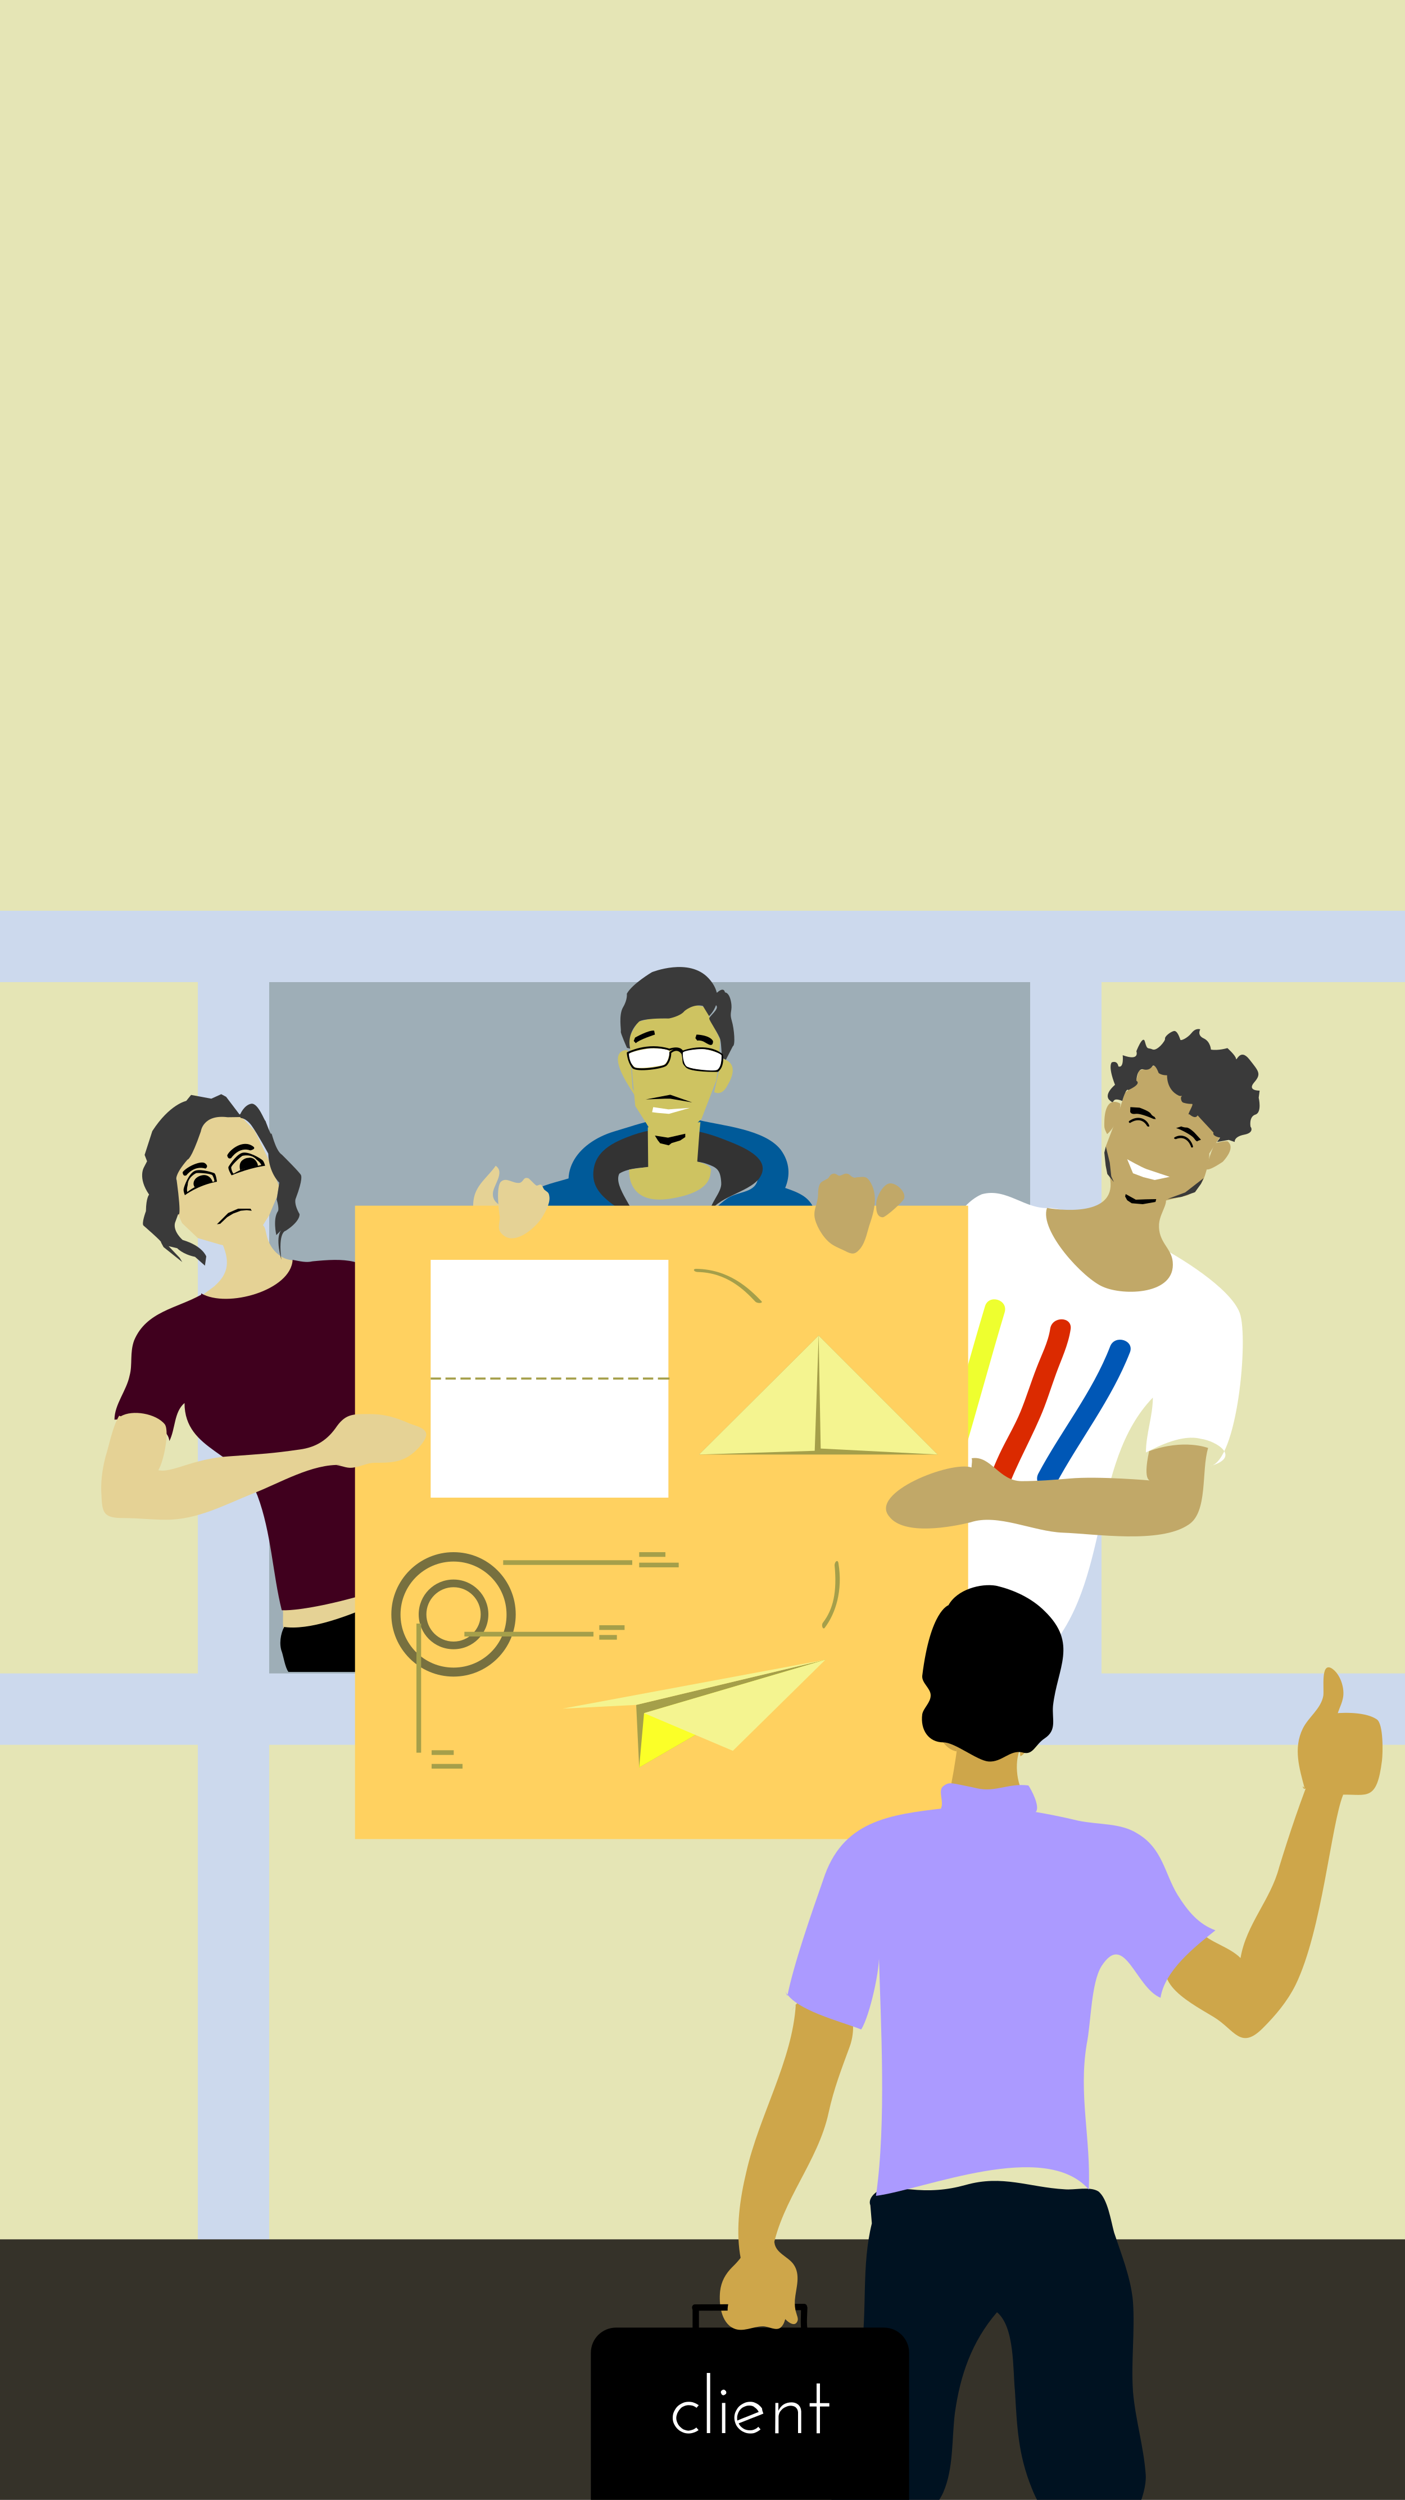 <?xml version="1.0" encoding="utf-8"?>
<!-- Generator: Adobe Illustrator 16.0.0, SVG Export Plug-In . SVG Version: 6.00 Build 0)  -->
<!DOCTYPE svg PUBLIC "-//W3C//DTD SVG 1.1//EN" "http://www.w3.org/Graphics/SVG/1.1/DTD/svg11.dtd">
<svg version="1.1" id="Layer_1" xmlns="http://www.w3.org/2000/svg" xmlns:xlink="http://www.w3.org/1999/xlink" x="0px" y="0px" viewBox="0 0 750 1334" enable-background="new 0 0 750 1334" xml:space="preserve" preserveAspectRatio="none">
<rect x="0" y="0" width="750" height="1334" fill="#808080" stroke="none"/>
<g id="windows_x5F_light">
	<rect x="124.1" y="505.1" fill="#9EAEB7" width="445.2" height="407.3"/>
	<rect x="-448.2" y="587.8" display="none" width="599" height="333.9"/>
</g>
<g id="wall_x5F_fill">
	<path id="wall_x5F_fill_x5F_2" fill="#E5E5B5" d="M0,1215h750V0H0V1215z M571.5,914.6H123.3V505.1h448.3L571.5,914.6L571.5,914.6z"
		/>
</g>
<g id="wall_x5F_frames">
	<rect x="549.9" y="511" fill="#CCD9ED" width="38.1" height="420.1"/>
	<rect x="105.6" y="511" fill="#CCD9ED" width="38.1" height="704"/>
	<rect y="486" fill="#CCD9ED" width="750" height="38.1"/>
	<rect y="893" fill="#CCD9ED" width="750" height="38.1"/>
</g>
<g id="ground_x5F_roof">
	<rect id="ground_x5F_fill_3_" y="1195" fill="#353229" width="750" height="139"/>
	<polygon id="roof_x5F_3_2_" display="none" fill="#353229" points="-25.2,511 774.8,511 774.8,391.8 -25.2,391.8 	"/>
</g>
<g id="characters_x5F_outdoor_x5F_fills">
	<g id="Proto-type">
		<g id="chart_x2B_people_2_">
			<g>
				<path fill="#005A99" d="M307.8,627.5c-16.7,5.7-30.1,4.9-32.9,25.6c-3.7,27.2,6.5,56.9,14.2,82.5c2.8,10.6,7.7,20.3,13,30.1
					c4.1,7.7,6.9,10.2,14.2,3.3c11.4-11.4,20.3-25.2,30.9-37.4c4.5-5.3,8.5-11,7.3-18.3c-2.8-16.3-15.9-30.1-22.4-45.1
					s-10.2-33.7-27.6-40.7"/>
			</g>
			<g>
				<path fill="#005A99" d="M411.5,631.2c13.4,5.3,23.6,5.3,24.8,22.4c1.6,24.4-0.8,50.8-4.9,74.4c-1.2,8.1-1.2,19.1-8.1,24.4
					c-5.3,4.1-12.6,5.3-18.7,6.1c-17.5,3.3-32.9-1.6-37.4-21.5c-2.8-15.4,10.2-25.6,17.9-37.4c6.5-10.2,9.8-20.3,10.6-32.1
					c0.8-9.8,1.2-36.2,17.1-35"/>
			</g>
			<g>
				<path fill="#FFFFFF" d="M560.7,644.6c-13.4,1.2-23.2-11-36.6-7.3c-14.6,6.1-24.4,31.7-29.3,43.9c-11,25.6-13.4,48.8-15.9,75.6
					c-3.7,31.7-26.8,82.9,14.6,100c24.4,9.8,43.9,3.7,64.6,25.6c35.4-37.8,23.2-101.2,57.3-136.6c0,9.8-3.7,19.5-3.7,29.3
					c7.3-3.7,19.5-9.8,29.3-7.3c8.5,1.2,22,9.8,4.9,14.6c14.6-2.4,20.7-68.3,15.9-81.7c-4.9-13.4-32.9-30.5-45.1-36.6
					C604.6,658,574.1,645.8,560.7,644.6"/>
			</g>
			<g>
				<path fill="#C1A868" d="M592.4,628.1c4.3,20.1-22.6,18.3-33.5,16.5c-4.3,12.2,19.5,37.8,29.9,42.1c11,4.9,39,4.3,37.2-13.4
					c-0.6-7.3-7.9-10.4-7.3-20.1c0.6-7.3,7.3-12.8,1.2-16.5c-3.7-1.8-10.4,0-14.6-2.4c-6.7-3.7-8.5-11.6-14.6-15.9"/>
			</g>
			<g>
				<path fill="#005A99" d="M347.3,686.1c-1.2-19.5,6.1-23.2-9.8-38.4c-10.4-9.1-28.7-23.8-12.2-34.8c14.6-9.1,29.9-12.8,45.1-6.1
					c9.8,4.9,36.6,6.1,34.2,22c-1.2,7.9-9.8,6.7-15.9,10.4c-5.5,3.7-12.2,10.4-14,16.5c-4.3,12.8,6.1,20.1,5.5,32.9c0,0,0,0,0-0.6
					c1.2-9.1,0-18.9,5.5-26.8c4.9-7.3,11.6-8.5,18.9-12.2c12.8-6.7,22-22,12.2-35.4c-8.5-11-31.1-12.8-43.9-15.9
					c-15.2-4.3-30.5,1.8-45.1,6.1c-20.1,6.1-32.3,23.2-18.3,42.1c6.7,9.1,18.9,11.6,25,22c3.7,7.3,9.1,18.9,11.6,25.6
					c0-6.1-3.7-14,1.8-18.9"/>
			</g>
			<g>
				<path fill="#333333" d="M340.8,654.8c-0.4-8.1-13.8-21.5-10.2-28.5c4.7-3.2,15.4-3.7,20.7-3.3c8.1,0,15.5-5.6,26-1.9
					c5.4,1.9,7.3,3.1,7.7,10.1c0.4,5.3-6.5,11-6.1,16.7c2.4-8.9,20.7-11.4,26.4-19.1c7.7-11-10.6-17.5-18.7-20.7
					c-16.3-6.5-32.5-8.1-48.8-2.4c-10.2,3.7-21.1,8.5-21.1,21.1c0,13.4,17.1,18.3,24.4,26.8"/>
			</g>
			<path fill="#C1A868" d="M615.1,569l-7.2,2.4l-1.8,7l-5.6,4.8l-4.3,13.1l-5.9,15.4l1.5,13l4.9,10.7l14,5l11.4,0.3l11.4-2.7
				c0,0,7-2.4,9.7-10.7s2.3-11.7,2.3-11.7l5.3-8.2l2.1-8.6l-26.2-31.6L615.1,569z"/>
			<path fill="#C1A868" d="M598.1,589c0,0-9-6.2-8.6,12c0,1.7,1.5,4.2,1.5,4.2S597.2,600.7,598.1,589z"/>
			<path fill="#C1A868" d="M649.2,609.9c0,0,5.6-1.4,6.3-0.7s3.9,3.4-2.7,10.7c0,0-7.8,5.5-9.1,3.9
				C643.8,623.8,647.1,611.1,649.2,609.9z"/>
			<path fill="#3A3A3A" d="M599.1,587.5c0,0,2-7.2,3.2-5.8c0,0,7.3-3.1,4.3-5c0,0,0.3-6.7,3.7-6.1c0,0,2.9,1.2,4.8-1.6
				c0,0,1.2-2.1,3.4,3.6c0,0,1.5,1.3,4.5,1.2c0,0-0.5,7.6,6.1,10.8c0,0,3.4,2,5-4.8l-3.7,5.8c0,0-0.2,2.5,1.5,2.9
				c1.7,0.5,3.1,0.6,4.4,0.6s-3.2,6.5-1.4,5.5c0,0,3.1,3,4.4,0.6l1.7,1.9l6.8,7.3c0,0-1.2,1.7,3.5,2.7l-1.6,2.3l6.2-1.1l3.2,1.1
				c0,0-0.6-2.8,5.1-3.9s3.4-4.4,3.4-4.1c0,0.4-1.2-5.4,2.5-6.6c3.7-1.1,1.8-9,1.8-9l0.5-3.8c0,0-6.9,0.2-2.9-4.4
				c4-4.6,2.4-5.9-2.6-12.3c-5-6.3-6.9,1.5-7.1-0.3s-4.6-5.7-4.6-5.7s-4.9,1.5-8.8,0.8c0,0-0.2-4.3-3.9-6c-3.7-1.7-1.8-4.8-1.8-4.8
				s-2.3-1-4.6,1.9c-2.3,2.9-5.8,4.3-6,3.7c-0.3-0.7-1.5-5.1-3.5-4.7c-2,0.5-5,3-4.7,4.1c0.3,1.1-4.3,6.8-6.7,5.7
				c-2.4-1.1-2.8,0.6-4-4c-1.1-4.6-5.1,6.3-4.6,5c0,0,2.1,5.5-7.3,2.1c0,0,0.8,7.1-2.3,6c0,0-0.3-3.3-3.5-2.2c0,0-2.3,1.7,1.7,12
				c0,0-6.3,5.1-2.9,8.2C595.7,590.3,592.4,584.8,599.1,587.5z"/>
			<polygon points="600.9,637.2 606.3,640.2 611.8,640 617.2,639.9 616.8,641.4 610,642.6 604.1,642.1 601.7,640.5 600.6,638.5 			
				"/>
			<polygon fill="#3A3A3A" points="642.5,628.7 632.7,636.3 623.3,639.8 630.7,638.7 637.9,636.2 641.1,631.7 			"/>
			<polygon fill="#3A3A3A" points="590.3,611.8 592.4,620.4 593.2,627.7 594.6,630.8 591.1,626.5 590.2,621.9 589.5,615.1 			"/>
			<path d="M603.1,598c0,0-1.3,0.7,0.1,1.3c0,0,5.8-4.3,9.2,1.7c0,0,1.8,0.9,0.8-1C611.4,596.5,607.1,595.3,603.1,598z"/>
			<path d="M636.7,611.3c0,0,0.6,1.4-0.8,1c0,0-1.9-7-8.3-4.4c0,0-2-0.4,0-1.3C631.1,605,635.2,606.7,636.7,611.3z"/>
			<path fill="#CEC361" d="M335.9,624.1c0,0-2,19.2,21.7,15.6c22.6-3.5,21.4-12.6,21.9-15.1c0.6-2.9-7.3-4.7-7.3-4.7l1.1-15.1l0.6-6
				l-28.1,2.8l0.2,21.1L335.9,624.1z"/>
			<polyline fill="#CEC361" points="340.4,545.3 347.9,543.4 356,543.4 363.3,539.8 370.3,536.3 376.4,537.4 380.1,545.8 
				384.4,554.8 383.5,569.5 383.5,569.5 382.3,576.7 374.5,597 366.6,604.7 356.4,608.6 348.6,605.6 345.1,599.6 339.1,590.2 
				337.6,574 335.8,553.7 			"/>
			<path fill="#CEC361" d="M334.6,560.4c2.2,0.3,3,20.4,3,20.4s9.9,17.8-2.1-1.5s-1.2-18.9-1.2-18.9"/>
			<path fill="#CEC361" d="M385.3,565c0,0,10.9,1.2,2.9,14.4c0,0-2.5,5.6-7,3.4L385.3,565z"/>
			<path fill="#3A3A3A" d="M378.5,542.2c0,0,10.1-9-0.3-20.2c-10.4-11.2-30.2-3.2-30.2-3.2s-10.5,6.2-13.4,11.5c0,0,0.5,3-2,7.2
				s-0.9,12.4-1.2,13c-0.3,0.6,3.3,8.7,3.3,8.7l1.7,0.4c0,0-2.4-7.6,4.7-14.4c0,0,1.7-1.9,16-1.7c0,0,6.1-1.1,8.3-4
				c0,0,4.6-4,9.8-2.7L378.5,542.2z"/>
			<path fill="#3A3A3A" d="M382.9,529.6c0,0,3.4-3.3,4.1,0c0,0,2.2-0.2,3.2,4.9s-1,5.4,0.4,10.1c1.4,4.7,2,13.3,0.6,13.7l-3.7,7.2
				l-2.2-1c0,0-0.2-7.2-0.8-9.7c-0.6-2.6-5.9-10.1-5.9-11.3c0-1.3,5.6-5.1,3.7-7c-2-1.8-0.4-6.5-0.4-6.5L382.9,529.6z"/>
			<path fill="none" stroke="#000000" stroke-miterlimit="10" d="M335.1,561.9c0,0,10.5-5.5,22.2-1.8c0,0,5.4-2,7,1.1
				c0,0,12.8-5,21.1,1.7c0.9,6.7-2.4,8.6-2.4,8.6s-14.9,0.3-16.7-2.5c-2.2-2.2-1-2.2-2-6.7c0,0-2.3-4.1-6.5-0.6c0,0,0.3,3.6-2.2,6.5
				c-1.5,1.7-15.8,3.6-17.7,1.4C335.3,566.4,335.1,561.9,335.1,561.9z"/>
			<polyline points="349.6,606 356.6,607.1 365.8,605 365.8,606.8 363.1,608.6 358.5,610 357,611.2 352.4,610.1 351.2,608.6 			"/>
			<polygon points="344.7,586.7 357.8,584.2 369.5,588.3 357.8,586.3 355,586.3 			"/>
			<path d="M339,553.7c0,0,7.4-4.2,10.2-3.7l0.4,2.1c0,0-8.5,2.7-10.2,4.6l-1.1-1.2L339,553.7z"/>
			<path d="M371.8,552.1c0,0,6.9,0.1,8.8,3.4c0,0,0.3,2.8-1.9,2s-3.4-2.6-6.5-2.2l-1-1.3L371.8,552.1z"/>
			<g>
				<path fill="#29301E" d="M550.7,874.2c-2.7,3.4-4.6,7.3-7.3,11c-4.3,4.6-4.3,7.3-11,7c-6.7-0.3-13.1,0.9-19.8,0.9
					c-6.7,0-13.4-0.9-20.1-0.9c-2.7,0-5.5,0-8.2,0c-5.2,0-5.5,0.3-4.9-4.6c1.2-10.7,0-17.7,7.9-25.6c2.4-2.1,5.2-6.1,7.9-7.3
					s7.6-0.3,10.7-0.3c9.5,0,17.1,3.4,25.9,5.8c3.4,0.9,8.5,1.2,11.3,3c3,2.1,6.1,7.6,8.5,10.7"/>
			</g>
			<path fill="#EEFF2F" d="M525.8,697.1c-7.8,25.9-14.7,52-22.5,77.9c-2,6.8,8.5,9.9,10.5,3.2c7.8-25.9,14.7-52,22.5-77.9
				C538.3,693.5,527.8,690.4,525.8,697.1L525.8,697.1z"/>
			<path fill="#DB2A00" d="M560.6,709.1c-1.1,7.3-4.7,14-7.3,20.9c-3,7.7-5.4,15.6-8.5,23.2c-3.2,7.8-7.7,15.1-11.3,22.8
				c-3.4,7.3-6.2,14.8-8.6,22.5c-2.1,6.8,8.4,9.9,10.5,3.2c4.9-16,13.2-30,19.8-45.3c3.3-7.5,5.7-15.5,8.5-23.2
				c2.9-8,6.5-15.3,7.8-23.8C572.6,702.4,561.6,702.2,560.6,709.1L560.6,709.1z"/>
			<path fill="#0057B6" d="M592.6,718.5c-9.4,24.4-26.1,44.9-38.3,67.8c-3.3,6.2,5.9,12.1,9.3,5.8c12.8-23.8,29.7-45.1,39.6-70.5
				C605.6,715.1,595.1,712,592.6,718.5L592.6,718.5z"/>
			<g>
				<path fill="#E5D295" d="M274.1,651.3c0-7.3-11.3-6.7-11-14.3c0-4.3,6.7-11.3,1.5-14.9c-4,5.8-10.1,9.8-11.6,17.1
					c-1.8,8.8,2.4,12.8,7.3,19.8c2.7,4,9.1,10.4,14.6,7.3C281.7,662.6,274.1,656.2,274.1,651.3"/>
			</g>
			<g>
				<path fill="#E5D295" d="M117.2,660.4c4.9,10.2,6.5,17.9-2.8,26c-4.5,3.7-10.6,6.1-6.5,11c3.3,4.1,10.6,3.3,15.4,3.3
					c11.8,0,22.4-3.3,31.7-10.2c4.1-3.3,8.1-6.9,7.3-12.6c-1.2-6.9-4.9-4.1-10.6-6.5c-4.1-2-6.9-5.3-8.5-9.4c-2-4.9-0.8-9.8-6.1-8.5
					c-3.3,0.4-7.3,5.7-11.8,6.9c-2.8,0.4-6.1,0.4-8.9,0.4"/>
			</g>
			<g>
				<path fill="#E5D295" d="M150.5,856c1.6,4.3-0.8,12.4,2,15.7c13.5-2.2,25.3-6.1,36.8-11c12.6-5.4,26-8.3,38.6-13.2
					c8.3-3.3,23-10.8,17.7-22.2c-2.8-6.7-16.9,2.6-20.9,4.3c-13.4,4.9-27,8.5-40.5,13.2c-7.5,2.6-14.8,5.7-22.2,8.7
					c-4.7,1.8-11.2,3.5-11.6,9.1"/>
			</g>
			<g>
				<path d="M151.7,868.2c-2,3.7-2.8,9.4-1.2,13.4c0.8,2.4,1.8,8.6,3.5,10.6h7.4h26.2c9.3,0,17.8,0,27.1-2.1
					c7.7-1.6,25.6-2.8,31.3-9.8c4.1-5.3,2.8-17.5,3.3-24c0-3.3,0.4-6.5,0-9.8c-0.8-4.5-4.1-8.5-4.9-13c-6.9,4.9-13,9.3-21.5,12.6
					c-8.1,2.8-15.9,6.9-24,10.6c-12.6,5.3-33.7,13.8-48,11.4"/>
			</g>
			<g>
				<path fill="#40001E" d="M107.4,690.9c-13,7.3-29.3,8.9-35.8,24.4c-2.4,6.5-0.8,13-2.4,18.7c-1.6,8.1-8.1,15.4-8.1,23.6
					c8.1-0.8,28.5,1.6,29.3,11.4c3.3-6.5,2.4-15.5,8.1-20.3c0,26,30.1,26,39,49.6c7.3,19.5,8.1,41.9,12.9,61
					c20.5,0.8,98.3-20.7,92.6-37.8c-6.5-21.1-30.7-36.2-34.8-59.8c-3.3-17.1,0.8-34.2-2.4-51.2c-2.4-9.8,3.3-16.7-1.6-24.8
					c-7.3-14.6-21.1-14.2-37.4-12.6c-3.3,0.8-6.5,0-10.6-0.8c-0.8,16.3-35,26-48.8,17.9"/>
			</g>
			<rect x="189.5" y="643.4" fill="#FFD160" width="327.3" height="338"/>
			<g>
				<path fill="#E5D295" d="M266.8,649.5c-0.6-3.7-2.1-16.2,0.6-18.9c3-2.7,6.4,1.2,10.1,0.6c2.1-0.6,1.8-3.4,4.6-2.4
					c0.3,0,3,3,4,3.7c0.6,0.6,1.8-0.6,2.7-0.3c0.9,0.6,1.2,2.1,1.8,2.7c1.8,1.5,2.4,1.2,2.7,4c0.3,3.4-2.1,7.6-3.7,10.4
					c-3,5.2-14.3,15.6-21,9.8C264.9,656.2,266.8,653.1,266.8,649.5"/>
			</g>
			<g>
				<path fill="#C1A868" d="M644.9,772.7c-3.7,12.2,0,34.2-10.4,40.9c-15.2,10.4-50,4.9-67.1,4.3c-15.9-0.6-34.8-10.4-49.4-5.5
					c-9.8,2.4-35.4,7.3-43.3-3.1c-11-12.8,32.9-29.9,43.9-26.2c0-1.2,0.6-4.3,0-4.9c10.4-1.8,14.6,12.2,26.8,12.2
					c8.5,0,17.4-0.7,25.5-1.4c15.6-1.4,43.8,1.1,43.8,1.1s-5.1,1.9-1.3-15.7C632,767.6,644.9,772.7,644.9,772.7z"/>
			</g>
			<g>
				<path fill="#C1A868" d="M436.7,637.1c0,5.4-3,8.5-1.6,13.7c1.2,4.6,5.1,10.9,9.4,13.5c2.4,1.5,5.5,2.6,7.9,3.9
					c3.3,1.5,4.7,0.6,6.9-2c3-3.9,3.7-9.5,5.3-13.9c2.4-7.1,4.1-15.4-0.4-22.1c-1.8-2.6-3-2.2-5.9-2c-1.8,0-1.6,0.6-3,0
					c-1.6-0.6-1.6-2-3.9-1.9c-1.4,0.2-2.2,1.1-3.5,1.1c-0.6,0-1.6-1.3-3-1.1c-2,0.4-2,1.7-3,2.6c-1.2,0.7-2.8,1.3-3.7,2.2
					C436.9,632.4,436.7,635.4,436.7,637.1"/>
			</g>
			<g>
				<path fill="#C1A868" d="M467.8,641.7c0.2-3.3,3.7-9.8,7.1-10.2c3.5-0.4,8.9,4.5,7.7,8.1c-0.4,1.6-9.8,10-11.4,10
					C467.4,649.5,467.6,644.1,467.8,641.7"/>
			</g>
			<polygon fill="#E5D295" points="110.2,597.8 119.7,595.2 128.7,596.2 136,603.9 143,618.4 148.8,633 147.8,638.7 143.7,648.5 
				136.2,660.4 127.9,666.7 117.3,664.1 105.6,660.7 97.2,652.7 95,647.8 94.4,626.3 			"/>
			<polygon fill="#E5D295" points="110.2,597.4 119.7,594.8 128.7,595.8 136,603.5 143,618 148.8,632.6 147.8,638.3 143.7,648.1 
				136.2,660 127.9,666.2 117.3,663.7 105.6,660.3 97.2,652.3 95,647.4 94.4,625.9 			"/>
			<path fill="#3A3A3A" d="M128.9,596.1l-8.2-10.8l-2.6-1.4l-5.3,2.4l-10.8-2l-2.6,3.2c0,0-8.8,1.7-18.1,16.1l-4.1,12.7l1.3,3.4
				l-1.6,3.1c0,0-3.6,5.6,2.7,14.7c0,0-1.6,1.5-1.7,8.8c0,0-2.6,6.9-1.2,7.8c0,0,10.5,9.1,9.2,8.8l1.4,2.6l10,8l-1.4-2.3L90,665
				l4.6,1.1c0,0,2.8,3.2,9.5,4.6l5.3,4.7l0.7-4.9c0,0-1.8-5.6-12.6-8.8c0,0-5.2-4.4-4.1-9.1l1.7-4.7c0,0,2.1,3.5-0.8-18.2
				c0,0-1.7-2.2,5.8-10.9c0,0,1.8,0.4,7.1-15c0,0,1.1-9.3,14.3-7.6L128.9,596.1z"/>
			<path fill="#3A3A3A" d="M128.3,594.5c0,0,2-4.8,5.8-5.5c3.8-0.6,7.2,9.6,7.6,9.1c0,0,3.1,8.6,3.1,6.8c0-1.9,2,9,5.7,11.3
				c0,0,10.3,10.2,10.2,11c0,0,1.2,1.8-2.8,12.3c0,0-1.4,2.4,2,8.4c0,0,0.7,3.6-7.4,8.9c0,0-4.2,0.4-2.3,15.5c0,0-3.5-11.6-0.1-15.8
				l-2.6,2.6c0,0-2-8.7,0.9-12.8c0,0,0.8-1-0.7-6.2l1.4-9c0,0-5.6-5-5.9-15.5c0,0-5.8-10.6-8.8-14.8s-5.9-4.2-5.9-4.2l-1-1.7
				L128.3,594.5z"/>
			<path d="M97.5,625.5c0,0,0,2.6,2,1.7c0,0,4-5.5,10.2-3.6c0,0,2-1.1-0.2-2.8S99.7,622.6,97.5,625.5z"/>
			<path d="M121.3,616.5c0,0,0.2,2.4,2.1,1.5c0,0,4.1-6.3,10.2-4.1c0,0,3.6-0.7,1.4-2.2C129.6,607.9,122.7,613.5,121.3,616.5z"/>
			<path d="M129.2,619.3c-1.1,1-1.6,2.7-1,5.2c1.9-1.3,9.5-2.1,9.5-2.5c-0.2-1.6-1.9-4.8-5.2-4.1C131.2,617.9,130,618.6,129.2,619.3
				z"/>
			<path d="M104.8,628.6c-1.2,1-2.4,3.3-0.5,5.4c2.5-1.1,5.8-2.5,9.2-3.1c-0.2-1.6-2.3-4.5-5.7-3.7
				C106.7,627.4,105.6,627.9,104.8,628.6z"/>
			<path d="M114.3,626c0,0-6.5-2.4-10-1.3c-3.5,1.1-6.2,8.7-6.3,10s0.7,3.1,0.7,3.1s6.9-5.3,17.1-7.2
				C115.8,630.5,115.3,626.3,114.3,626z M114.4,630.5c-1.2,0.4-8.2,0.6-14.4,5.6c-0.5-1.4,0.2-3.7,0.2-3.7c0-4.4,4.6-6.4,4.6-6.4
				c2-0.2,8.1,0.3,8.6,1.2C113.9,628.1,114.6,629.7,114.4,630.5z"/>
			<path d="M123.6,627.2c10.2-4.2,17.9-5.1,17.9-5.1s-0.4-1.9-1.3-2.9c-0.9-0.9-7.8-5.2-11.2-3.9c-3.5,1.4-7,7.3-7,7.3
				C121.4,623.6,123.6,627.2,123.6,627.2z M123.4,623.1c-0.1-1,4.3-5.2,6-6.3c0,0,4.8-1.3,7.6,2.1c0,0,2,1.4,2.5,2.8
				c-5.2,1.3-7.3,0.2-14.8,4.6C124,625.8,123.5,624.1,123.4,623.1z"/>
			<g>
				<path fill="#E5D295" d="M80.5,782.4c7.6,7,18-3.5,41.2-5.2c19.2-1.4,22.9-1.5,38.4-3.7c8.8-1.2,14.9-5.2,19.8-12.5
					c4.9-6.7,9.1-6.4,17.1-6.4c8.5,0,14.3,1.8,22,5.2c2.4,0.9,7.9,2.1,8.5,5.2s-4.9,8.8-7,10.4c-6.1,5.2-12.8,5.2-20.4,5.2
					c-4,0-6.7,1.8-10.7,2.4c-3.7,0.9-6.1-0.6-9.8-1.2h2.7c-15.6-0.9-33.2,9.8-47.3,15.2c-15.2,6.1-29.6,14-46.3,14
					c-7.6,0-14.9-0.9-22.6-0.9c-10.1,0-11.6-2.1-11.9-11.6c-0.6-7,0.3-14,2.1-21c2.1-6.7,3.7-15.9,7.3-22l0.9,0.3
					c6.1-3.7,18.9-1.5,23.5,4.3c2.7,4-0.9,22-4.3,25.6"/>
			</g>
			<polygon fill="#A59F4A" points="339.6,909.8 341.2,943.2 440.6,885.7 			"/>
			<polygon fill="#FBFF28" points="343.8,914.2 341.2,943.2 440.6,885.7 			"/>
			<polygon fill="#F4F490" points="343.8,914.2 440.6,885.7 391.2,934.3 			"/>
			<polygon fill="#F4F490" points="440.6,885.7 339.6,909.8 300.3,911.8 			"/>
			<path fill="#A59F4A" d="M372.4,678.8c15.5,0.3,24.9,9.5,30.8,15.8c1.1,1.1,4.3,0.9,3.3-0.2c-6.7-7-17.4-17-34.7-17.3
				C369.6,677,370.2,678.7,372.4,678.8L372.4,678.8z"/>
			<path fill="#A59F4A" d="M445.5,835.2c1.4,14.3-0.7,23.5-6.2,30.7c-1.1,1.4,0,4.1,1,2.7c5.9-7.8,9.6-20,7.3-34.2
				C447.4,832.1,445.7,832.9,445.5,835.2L445.5,835.2z"/>
			<path fill="#77703F" d="M242.1,828.3c-18.3,0-33.2,14.9-33.2,33.2s14.9,33.2,33.2,33.2c18.3,0,33.2-14.9,33.2-33.2
				S260.5,828.3,242.1,828.3z M242.1,889.9c-15.7,0-28.3-12.7-28.3-28.3c0-15.7,12.7-28.3,28.3-28.3c15.7,0,28.3,12.7,28.3,28.3
				C270.5,877.2,257.8,889.9,242.1,889.9z"/>
			<path fill="#77703F" d="M242.1,842.9c-10.3,0-18.6,8.3-18.6,18.6s8.3,18.6,18.6,18.6c10.3,0,18.6-8.3,18.6-18.6
				C260.7,851.3,252.4,842.9,242.1,842.9z M242.1,876c-8,0-14.5-6.5-14.5-14.5s6.5-14.5,14.5-14.5s14.5,6.5,14.5,14.5
				S250.1,876,242.1,876z"/>
			<rect x="268.6" y="832.6" fill="#A59F4A" width="68.9" height="2.5"/>
			<rect x="341.2" y="833.9" fill="#A59F4A" width="21.1" height="2.5"/>
			<rect x="341.2" y="828.3" fill="#A59F4A" width="14" height="2.5"/>
			<rect x="319.9" y="867.3" fill="#A59F4A" width="13.5" height="2.5"/>
			<rect x="319.9" y="872.5" fill="#A59F4A" width="9.4" height="2.5"/>
			<rect x="230.4" y="934" fill="#A59F4A" width="11.8" height="2.5"/>
			<rect x="230.4" y="941.3" fill="#A59F4A" width="16.5" height="2.5"/>
			<rect x="247.9" y="870.8" fill="#A59F4A" width="68.9" height="2.5"/>
			<rect x="222.3" y="866.4" fill="#A59F4A" width="2.5" height="68.9"/>
			<rect x="229.9" y="672.3" fill="#FFFFFF" width="126.9" height="126.9"/>
			<polygon fill="#A59F4A" points="437,712.7 500.5,776.2 373.2,776.2 			"/>
			<polygon fill="#F4F490" points="437,712.7 373.2,776.2 434.9,774.2 			"/>
			<polygon fill="#F4F490" points="437,712.7 500.5,776.2 438.1,773 			"/>
			<rect x="229.9" y="735.1" fill="#A59F4A" width="5.5" height="1.1"/>
			<rect x="237.8" y="735.1" fill="#A59F4A" width="5.5" height="1.1"/>
			<rect x="245.8" y="735.1" fill="#A59F4A" width="5.5" height="1.1"/>
			<rect x="253.7" y="735.1" fill="#A59F4A" width="5.5" height="1.1"/>
			<rect x="261.7" y="735.1" fill="#A59F4A" width="5.5" height="1.1"/>
			<rect x="270.3" y="735.1" fill="#A59F4A" width="5.5" height="1.1"/>
			<rect x="278.2" y="735.1" fill="#A59F4A" width="5.5" height="1.1"/>
			<rect x="286.2" y="735.1" fill="#A59F4A" width="5.5" height="1.1"/>
			<rect x="294.1" y="735.1" fill="#A59F4A" width="5.5" height="1.1"/>
			<rect x="302.1" y="735.1" fill="#A59F4A" width="5.5" height="1.1"/>
			<rect x="310.8" y="735.1" fill="#A59F4A" width="5.5" height="1.1"/>
			<rect x="319.3" y="735.1" fill="#A59F4A" width="5.5" height="1.1"/>
			<rect x="327.3" y="735.1" fill="#A59F4A" width="5.5" height="1.1"/>
			<rect x="335.3" y="735.1" fill="#A59F4A" width="5.5" height="1.1"/>
			<rect x="343.2" y="735.1" fill="#A59F4A" width="5.5" height="1.1"/>
			<rect x="351.2" y="735.1" fill="#A59F4A" width="6.2" height="1.1"/>
			<polygon points="115.8,653.3 121.8,647.3 127.1,645 133.7,645 134.4,646.1 131.7,645.8 128.5,646.1 124.5,647.6 121.3,649.5 
				117.5,653.1 			"/>
			<path fill="#FFFFFF" d="M357.3,561c0.2,1.3-0.8,7.1-3.7,7.5c-1.5,0.2-9.5,1.9-14.4,1.2c-3.4-2.1-3.3-6.4-3.4-7
				c-0.2-1.3,7.3-2.6,10.2-3.1C348.9,559.2,357.1,559.7,357.3,561z"/>
			<path fill="#FFFFFF" d="M385.2,563.4c-0.1,0.8,0.1,6.8-3,7.7c-1.9,0.6-12.5-0.5-14.7-1.6c-2.7-0.3-3.2-6.4-3-7.7
				s8.8-2.2,11.5-1.9C378.7,560.2,385.3,562.1,385.2,563.4z"/>
			<polygon fill="#FFFFFF" points="348.7,590.8 356.8,592 368.3,591.2 357.1,594.4 351.2,593.9 348.1,593.5 			"/>
			<path d="M617,597.2l-1.3-0.1c0,0-6.7-3.1-9.5-2.7c-2.8,0.4-2.9-1.2-2.9-1.2l0.1-2.4l4.9,0.3c0,0,5.2,1.8,6,3.2
				c0.8,1.3,2,1.7,2,1.7L617,597.2z"/>
			<path d="M627.8,602l1.3,0.4c0,0,6.8,2.9,8.4,5.2c1.6,2.3,1.9,1.2,1.9,1.2l1.7-0.6l-3.5-3.8c0,0-2.7-2.7-4.2-2.7
				c-1.7,0-2.8-0.6-2.8-0.6L627.8,602z"/>
			<path fill="#FFFFFF" d="M601.7,618.6c0,0,7.4,4.2,10.4,5.3c2.9,1,12.3,4.1,12.3,4.1l-8,1.7l-6-1.5l-5.6-2.1L601.7,618.6z"/>
		</g>
		<g id="client_x5F_2_2_">
			<g>
				<path fill="#001221" d="M465.4,1186.5c-5.6,22.4-2.4,45.8-5.7,68.7c-2.3,16.3-10.1,30.9-13.5,46.7c-1.5,7.2-2.3,32.1-2.3,32.1
					h57.5c0,0,1.5-2.5,2.1-3.9c5.6-12.9,4.5-28.1,6.2-42.2c2.8-20.3,9-38.3,22.5-54c9.6,7.9,8.4,30.9,9.6,42.2
					c1.1,19.1,1.7,33.8,9,51.8c1,2.7,2.8,6.2,2.8,6.2h55.6c0,0,2.8-7.4,2.4-13.5c-1.1-15.2-5.6-29.8-6.8-44.4
					c-1.1-15.8,1.1-32.1,0-47.8c-1.1-12.9-6.2-25.3-10.1-37.1c-1.7-6.2-3.4-18-8.4-21.9c-4.5-2.8-12.9-0.6-18-1.1
					c-19.1-1.1-33.2-7.9-52.9-2.3c-10.1,2.8-19.1,3.4-29.8,2.3c-3.9,0-9.6-1.7-13.5-0.6c-5.2,1.6-8.9,5.7-7.5,9.1L465.4,1186.5z"/>
			</g>
			<path d="M315.4,1334v-78.4c0-7.5,6-13.5,13.5-13.5h142.9c7.5,0,13.5,6,13.5,13.5v78.4H315.4z"/>
			<path d="M369.7,1232c0,4.3,0,8.6,0,12.9c0,2.2,3.4,2.2,3.4,0c0-4.3,0-8.6,0-12.9C373.1,1229.8,369.7,1229.8,369.7,1232
				L369.7,1232z"/>
			<path d="M427.6,1231.7c0,4.4-0.5,8.8,0.3,13.1c0.4,2.1,3.7,1.2,3.3-0.9c-0.8-4-0.3-8.1-0.2-12.2
				C431,1229.6,427.7,1229.6,427.6,1231.7L427.6,1231.7z"/>
			<g>
				<path fill="#CEA64A" d="M501.6,922.2c-1.5,4.9,3.8,11.6,9,12.4c0-1.1,0.4-1.5,0.4-2.6c-1.1,9-2.6,17.3-4.5,26.3
					c-1.9,11.6,6,17.3,17.6,18c7.1,0.4,24-2.3,25.1-11.3c0.4-4.1-3.8-8.6-4.9-12.4c-1.5-4.5-1.9-10.1-1.1-14.6
					c0.4-2.3,1.1-4.5,1.9-6.8c-0.4,1.9-0.8,4.1-0.4,6c4.9-2.3,6.4-12,3-16.1c-3-4.5-10.5-6-15.8-6.4c-10.5-0.8-22.5,2.6-30.8,9.4"/>
			</g>
			<g>
				<path fill="#CEA64A" d="M640.4,1030.6c5.3,6,15.8,8.2,21.8,14.3c3-18,16.1-31.1,20.6-48.4c5.3-17.3,11.8-36.8,18.6-53.3
					c0.2-7.6,11.4-28.9,11.4-28.9s15-1.6,22.1,3.2c3.7,2.3,3.3,18.3,2.8,22.1c-2.7,21.7-7.9,17.9-20.7,18.1
					c-6.5,16.1-11.2,72.3-25.4,101.5c-4.5,9-10.7,16.3-17.5,23.1c-12,12-15,0.8-26.3-6c-15-9-38.3-21-17.3-38.3c3-3,6-4.5,9.8-6"/>
			</g>
			<g>
				<path d="M492.3,894.3c-0.3,3.9,4.5,6.6,4.5,10.4c0,3.9-3.9,6.8-4.5,10.1c-1.1,8.4,3.4,15,11.3,15c6.2,0,17.8,9.6,24,10.2
					c7.3,0.6,11.5-6.5,18.3-4.8c5.6,1.7,6.6-4.1,11.7-7.5c6.8-4.5,3.9-10.1,4.5-17.4c2.3-20.3,13.5-33.2-4.5-50.6
					c-6.8-6.8-16.3-11.3-25.9-13.5c-8.2-1.4-20.8,2-25.4,10.4C506.2,856.7,496.6,859.5,492.3,894.3z"/>
			</g>
			<g>
				<path fill="#CEA64A" d="M424.8,1069.6c-1.7,29.8-19.7,59.6-26.4,89.4c-3.4,14.1-5.6,29.8-3.4,43.9c0.6,3.9,3.9,19.1,9.6,18
					c5.1-1.1,7.3-16.9,7.9-20.8c5.1-26.4,24.2-46.7,29.8-72.6c2.8-12.9,6.8-23.1,11.3-35.4c4.5-12.4,1.1-30.4-16.9-28.7
					c-6.2,0.6-11.3,4.5-14.1,9.6"/>
			</g>
			<g>
				<path fill="#AB9AFF" d="M420.3,1065.1c3.4-16.9,12.4-42.8,19.1-61.9c10.1-31.5,34.9-34.9,65.3-38.3c24.8-2.3,47.3,1.1,70.9,6.7
					c11.3,2.3,22.5,1.1,31.5,6.8c13.5,7.9,14.6,21.4,21.4,32.6c5.6,9,11.3,15.8,20.3,19.1c-11.3,9-27,21.4-29.3,36
					c-13.5-5.6-19.1-36-31.5-16.9c-5.6,9-5.6,30.4-7.9,41.6c-4.5,27,2.3,50.6,1.1,77.6c-23.6-27-87.8,0-113.6,3.4
					c5.6-39.4,2.6-90.8,1.5-130.1c1.1,7.9-4.9,34.5-9.4,41.3c-11.3-4.5-34.9-10.1-40.5-20.3"/>
			</g>
			<g>
				<path fill="#AB9AFF" d="M502.2,965.2c2-3.7-1.9-9.7,1.4-12.1c2.3-1.7,3.2-1.7,6.8-1.1c3.7,0.8,7.4,1.4,11,2.3
					c10.1,2.3,17-2.9,27.6-1.5c1.7,2.5,6.1,11,4.1,13.9c-1.4,2.3-14.6,1.7-17.7,2c-5.6,0.8-11,2.5-16.3,1.4
					C513.1,968.6,507.8,967.5,502.2,965.2"/>
			</g>
			<g>
				<path fill="#CEA64A" d="M696.4,954.2c-2.8-10.5-6.1-21.2-1-31.7c3.1-6.3,9.7-10.5,11-17.6c0.5-3.9-1.5-17.8,4.3-14.7
					c4.8,2.9,7.4,11,6.1,16.3c-0.8,3.9-3.1,7.1-3.3,11c-0.3,4.5,2.5,7.9,1.5,12.3c-1.8,5.8-7.6,11.3-10.7,16.3
					c-0.8,1.8-8.2,12.1-8.9,7.1"/>
			</g>
			<g>
				<path fill="#CEA64A" d="M398.2,1200.1c-1.7,3.8-4.4,6.9-7.3,9.7c-3.7,3.7-5.9,7.7-6.5,12.9c-0.7,6.6,0.4,16.7,7.2,19.8
					c4.9,2.3,10.3-1,15.5-1.1c3.1-0.1,7.2,2.8,9.7,0.6c3.7-3.4,2.7-10.8,2.7-15.2c0-7-1-14.5-6.2-19.8c-2.5-2.5-5.8-3.8-8.7-5.9
					C400.8,1198.3,399.4,1196.2,398.2,1200.1"/>
			</g>
			<path d="M371,1233.1c19.4,0,38.8-0.3,58.2-0.3c2.2,0,2.2-3.4,0-3.4c-19.4,0-38.8,0.3-58.2,0.3
				C368.9,1229.7,368.9,1233.1,371,1233.1L371,1233.1z"/>
			<g>
				<path fill="#CEA64A" d="M389.1,1237c-3.6-10.1,7.3-25.2,18.4-24.1c4.9,0.6,8.4,6.6,9.9,10.9c1.5,3.8,4.9,12.2,0.4,15.2
					c-2.1,1.3-2.6,0-4.7-0.2c-1.9,0-2.6,0.8-4.3,1.1c-3.4,0.9-5.1-1.3-8.3-0.2c-2.4,0.6-5.8,2.3-8.4,1.5
					C390.6,1240.6,389.6,1238.9,389.1,1237L389.1,1237z"/>
			</g>
			<g>
				<path fill="#CEA64A" d="M413.4,1196.7c0.6,5.6,7.2,7.5,10.1,11.5c4.2,5.8,1.3,12.9,0.8,19.3c-0.1,2.3,0,4.5,0.7,6.6
					c0.3,1.3,1.3,3.2,0.7,4.5c-1.8,4.5-7.5-1.5-8.6-3.7c-1.8-3.1-1.4-6.6-1-10c0.6-4.8-1.5-5.2-5.2-7.6c-4.9-3.2-5.9-10.4-3.8-15.7
					C408.2,1199,411.4,1193.4,413.4,1196.7"/>
			</g>
		</g>
		<g id="client_1_">
			<path fill="#FFFFFF" d="M371.7,1295.4c0.2,0.2,0.3,0.4,0.6,0.7c0.2,0.2,0.3,0.4,0.6,0.7c-0.8,0.6-1.6,1-2.5,1.3
				c-0.9,0.3-1.8,0.5-2.8,0.5c-1.1,0-2.3-0.2-3.3-0.7c-1-0.4-1.9-1-2.7-1.8c-0.8-0.8-1.3-1.6-1.8-2.6s-0.7-2.1-0.7-3.3
				c0-1.1,0.2-2.3,0.7-3.3s1-1.9,1.8-2.7c0.8-0.8,1.7-1.3,2.7-1.8s2.1-0.7,3.3-0.7c1,0,2,0.1,2.9,0.5c0.9,0.3,1.7,0.8,2.5,1.3
				c-0.2,0.2-0.3,0.4-0.6,0.7c-0.2,0.2-0.3,0.5-0.6,0.7c-0.6-0.5-1.2-0.8-1.9-1.1c-0.7-0.2-1.5-0.3-2.3-0.3c-0.9,0-1.8,0.2-2.6,0.6
				c-0.8,0.3-1.5,0.8-2,1.5c-0.6,0.6-1,1.4-1.4,2.1c-0.3,0.8-0.6,1.7-0.6,2.6s0.2,1.8,0.6,2.6c0.3,0.8,0.8,1.5,1.4,2.1
				c0.6,0.6,1.2,1.1,2,1.5c0.8,0.3,1.7,0.6,2.6,0.6C369.1,1296.9,370.5,1296.5,371.7,1295.4z"/>
			<path fill="#FFFFFF" d="M379.1,1298.4h-1.8v-32.1h1.8V1298.4z"/>
			<path fill="#FFFFFF" d="M384.8,1276.7c0-0.5,0.1-0.8,0.4-1s0.6-0.5,1-0.5c0.3,0,0.7,0.1,1,0.5c0.3,0.2,0.5,0.6,0.5,1
				c0,0.5-0.1,0.8-0.5,1c-0.3,0.2-0.6,0.5-1,0.5c-0.3,0-0.7-0.1-1-0.5C385.1,1277.3,384.8,1277,384.8,1276.7z M387.1,1298.4h-1.7
				v-16.1h1.8v16.1H387.1z"/>
			<path fill="#FFFFFF" d="M407.5,1288c-2.3,0.9-4.4,1.8-6.6,2.6c-2.3,0.9-4.4,1.8-6.6,2.6c0.5,1.1,1.2,1.9,2.4,2.7
				c1,0.7,2.3,1,3.6,1c0.9,0,1.7-0.1,2.5-0.5c0.8-0.3,1.5-0.8,2-1.4c0.2,0.2,0.3,0.5,0.6,0.7c0.2,0.2,0.3,0.5,0.6,0.7
				c-0.8,0.7-1.6,1.2-2.5,1.6c-0.9,0.5-1.9,0.6-3,0.6s-2.3-0.2-3.3-0.7c-1-0.4-1.9-1-2.7-1.8s-1.4-1.6-1.8-2.6
				c-0.4-1-0.7-2.1-0.7-3.3c0-1.1,0.2-2.3,0.7-3.3s1-1.9,1.8-2.7c0.8-0.8,1.7-1.3,2.7-1.8s2.1-0.7,3.3-0.7c0.9,0,1.7,0.1,2.5,0.5
				c0.8,0.3,1.5,0.7,2.1,1.2c0.7,0.6,1.2,1.1,1.7,1.9C406.8,1286.3,407.2,1287.1,407.5,1288z M400.1,1283.7c-0.9,0-1.7,0.1-2.5,0.5
				c-0.8,0.3-1.5,0.7-2,1.2c-0.6,0.6-1,1.1-1.4,1.9c-0.3,0.7-0.6,1.5-0.7,2.4c0,0.3,0,0.7,0,1s0,0.7,0.1,1c1.9-0.8,3.8-1.6,5.7-2.3
				c1.9-0.8,3.8-1.5,5.7-2.3c-0.5-1-1.2-1.8-2.1-2.4C402.2,1284,401.2,1283.7,400.1,1283.7z"/>
			<path fill="#FFFFFF" d="M413.9,1282.3h1.6v1.5c0,0.5,0,0.9,0,1.4c0,0.4,0,0.8,0,1.3c0.6-1.3,1.5-2.5,2.7-3.3s2.7-1.2,4.3-1.2
				s2.8,0.5,3.7,1.3c0.9,0.9,1.4,2,1.5,3.5v11.6H426v-11.1c-0.1-0.9-0.3-1.7-1-2.4c-0.6-0.7-1.5-1-2.7-1.1c-0.9,0-1.7,0.1-2.5,0.5
				c-0.8,0.3-1.5,0.7-2.1,1.2c-0.6,0.6-1.1,1.1-1.5,1.8c-0.3,0.7-0.6,1.5-0.6,2.4v8.8h-1.8L413.9,1282.3L413.9,1282.3z"/>
			<path fill="#FFFFFF" d="M435.9,1271.9h1.8v10.5h5v1.8h-5v14.3h-1.8v-14.3h-3.7v-1.8h3.7V1271.9z"/>
		</g>
	</g>
</g>
</svg>
